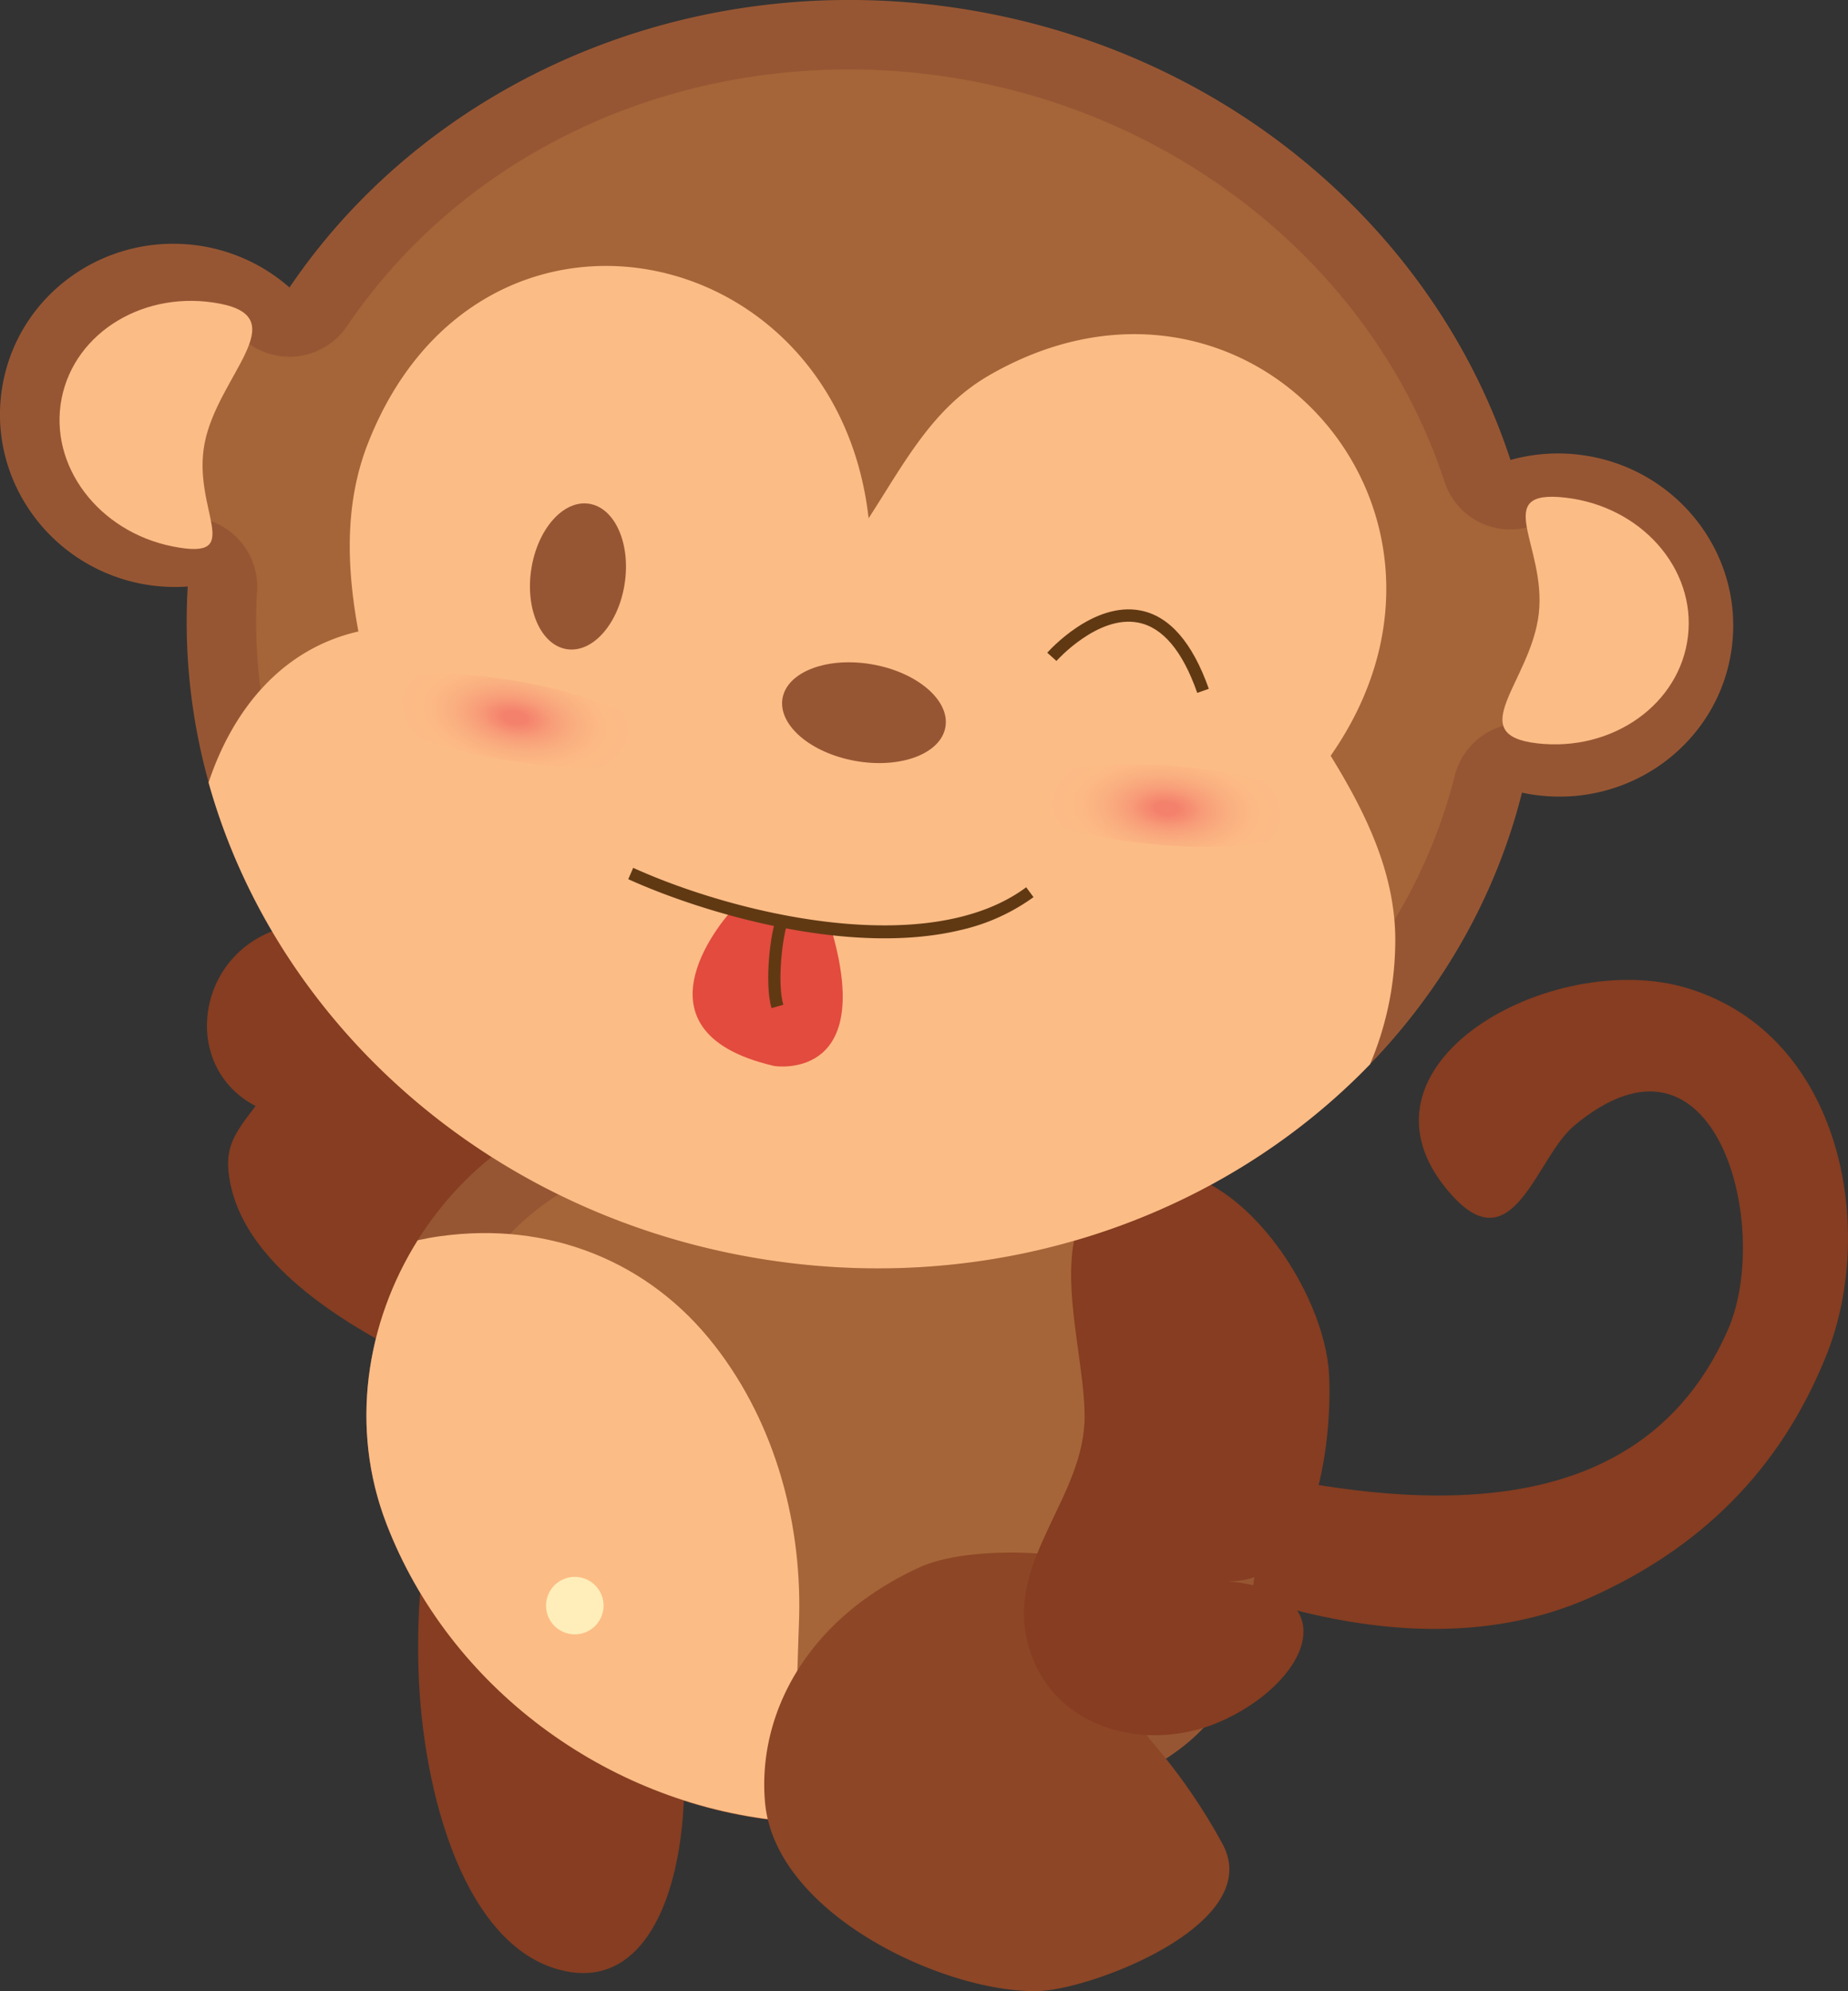 <svg xmlns="http://www.w3.org/2000/svg" xmlns:xlink="http://www.w3.org/1999/xlink" width="450.04" height="484.8" viewBox="0 0 450.04 484.8">
  <rect x="0" y="0" width="450.04" height="484.8" fill="#333333" stroke="none"/>
  <defs>
    <radialGradient id="bb0c7d15-aa61-40e7-809f-e60a2274cde9" cx="458.9" cy="159.1" r="15.38" gradientTransform="matrix(-1.84, -0.05, 0.32, 1.03, 918.87, 33.79)" gradientUnits="userSpaceOnUse">
      <stop offset="0.1" stop-color="#f4816c"/>
      <stop offset="0.14" stop-color="#f5876f"/>
      <stop offset="0.32" stop-color="#f89e79"/>
      <stop offset="0.52" stop-color="#faaf80"/>
      <stop offset="0.73" stop-color="#fcb985"/>
      <stop offset="1" stop-color="#fcbc86"/>
    </radialGradient>
    <radialGradient id="bd6177a9-d59d-460e-8826-fea6a9321c50" cx="379.39" cy="163.87" r="15.38" gradientTransform="matrix(-1.84, 0.13, 0.42, 1, 913.38, -16.34)" xlink:href="#bb0c7d15-aa61-40e7-809f-e60a2274cde9"/>
  </defs>
  <title>Asset 1</title>
  <g id="fe9396f3-a9af-4f56-94a7-f8f140441cde" data-name="Layer 2">
    <g id="bbe649cd-d020-4b20-bad9-22b866cb8044" data-name="Layer 1">
      <g>
        <path d="M56.12,288.3c-1.78-8.65.7-11.93,6.12-19-17.49-9.09-15-34.6,3.45-42.31,21.43-8.92,52.25,32.66,68.39,43.82,11.94,8.26,23.64,15.83,33.39,26.74-17.35,23.21-21.17,54.08-55.31,38.64C92.9,327.53,60.92,311.72,56.12,288.3Z" style="fill: #863d21"/>
        <path d="M383.28,274.16c-9.19,7.71-14.71,33.64-29.81,16.75-28-31.31,24.49-60.44,57.64-50.25,37.58,11.55,45.91,58.71,33.7,89.24-11.28,28.2-30.85,47.09-57.36,59-36.87,16.48-80.32,4-115.23-13.31,1.89-7.87,4.12-15.86,6.19-23.78,46.8,12.95,117.47,28.7,142.38-28C431.71,298.86,417.91,245.07,383.28,274.16Z" style="fill: #863d21"/>
        <g>
          <path d="M135.53,479.41c37.21,11,38.25-71.34,17.74-94.07-8.5-9.42-27.12-31.23-39.69-24.52-11.28,6-11.86,29.18-11.73,42.75C102.15,433.38,111.93,472.43,135.53,479.41Z" style="fill: #863d21"/>
          <path d="M94.1,371C110,412.35,150.42,441,194.3,443.73c38.1,2.41,101.39-3,108.31-41.63,5.92-33.06,11.68-78.25-18.49-104.42-39.81-34.52-88.64-43.88-138.64-29.42C103.56,280.39,78,329.21,94.1,371Z" style="fill: #975633"/>
          <path d="M210,427.3c32.71,0,72.22-7.37,76-28.18,6.22-34.82,9-69.66-12.93-88.66-24.36-21.12-52.27-31.84-83-31.84a143.66,143.66,0,0,0-39.91,5.89c-15.83,4.58-29.43,16.3-37.31,32.16-7.71,15.53-8.8,33.12-3,48.26,13.32,34.64,47.67,59.53,85.48,61.91C200.15,427.15,205.08,427.3,210,427.3Z" style="fill: #a56538"/>
          <path d="M174.09,327.69c15,19.28,21.46,44.06,20.46,68-.5,12.19-.37,32-4.85,47.57-42.07-4.41-80.25-32.38-95.6-72.27-9-23.34-5-48.87,7.62-69,1.8-.39,3.64-.75,5.57-1C133.49,297.36,158,306.93,174.09,327.69Z" style="fill: #fcbc86"/>
          <path d="M297.52,448.62c11.19,19.53-31.26,35.67-44.38,36.16-22.1.82-64.51-18.35-66.85-46.09-1.81-21.44,10.25-44.62,37.83-57.14,15.93-7.23,63.29-3.84,64,15.19.46,12.3-18.21,14.49-7.63,27.33A141.06,141.06,0,0,1,297.52,448.62Z" style="fill: #8d4626"/>
          <path d="M279.07,285.4c-28.51,5.14-15.08,39.11-14.93,59.22.15,19.78-18.93,34.91-13.93,55.07,5.32,21.48,29,27.16,46.55,19.67,21.67-9.27,32.05-31.69,2.07-34.36,24.48.77,25.77-42.1,24.68-52.24C321.25,311.72,299.76,281.66,279.07,285.4Z" style="fill: #863d21"/>
          <path d="M133,390.43a7,7,0,1,0,7.41-6.47A7,7,0,0,0,133,390.43Z" style="fill: #ffeeb9"/>
        </g>
        <g>
          <path d="M50.25,60.11A42.84,42.84,0,0,1,70.5,70C104,20.48,166.82-8.06,233.36,2c65.32,9.89,116.23,54.27,134.48,110a43.12,43.12,0,0,1,16.49-1.31c23.33,2.67,40.11,23.4,37.49,46.33s-23.65,39.34-47,36.66a40.28,40.28,0,0,1-4.17-.68c-19.32,76.47-98.38,126.71-183.47,113.82C101.75,293.89,41,222,45.72,142.81a43.43,43.43,0,0,1-11-.61c-23.07-4.36-38.3-26.27-34-48.94S27.18,55.76,50.25,60.11Z" style="fill: #975633"/>
          <path d="M213.83,291.92c67.37,0,125.12-42.38,140.45-103.06a16.93,16.93,0,0,1,16.38-12.78,16.71,16.71,0,0,1,3.56.38c.87.19,1.73.33,2.55.43a28,28,0,0,0,3,.17,25.11,25.11,0,0,0,25.22-22,24.34,24.34,0,0,0-5.36-18.2,25.8,25.8,0,0,0-17.25-9.4,27.61,27.61,0,0,0-3-.17,26.18,26.18,0,0,0-7,1,16.87,16.87,0,0,1-20.61-11C335,66,287.51,27.32,230.83,18.74a160,160,0,0,0-24.08-1.83C156.7,16.91,111,40.29,84.5,79.43a17,17,0,0,1-11.82,7.3,17.85,17.85,0,0,1-2.18.14,17,17,0,0,1-11.12-4.16,26,26,0,0,0-12.26-6,27.69,27.69,0,0,0-4.94-.46A25.08,25.08,0,0,0,17.34,96.4a24.34,24.34,0,0,0,4,18.54,25.72,25.72,0,0,0,16.52,10.63,24.61,24.61,0,0,0,4.68.43c.68,0,1.34,0,2-.07.39,0,.78,0,1.16,0A16.9,16.9,0,0,1,62.6,143.82c-4.23,70.59,51.62,134.85,127.14,146.28A161.37,161.37,0,0,0,213.83,291.92Z" style="fill: #a56538"/>
          <path d="M50.79,190.54C56.7,172.76,68.66,158,87.28,153.76c-2.84-15.39-3.48-31.11,2.38-45.95,26.78-68,114.09-50.64,121.87,18.38,8.8-13.59,15.53-26.84,29.42-34.84,62.81-36.16,124.75,33.06,83.1,92.67,8.69,14.13,16.29,29.48,15.71,46.79a77.18,77.18,0,0,1-6.12,28.33c-35.46,36.72-89.59,56.29-146.43,47.68C119.43,296.56,67.16,249.19,50.79,190.54Z" style="fill: #fcbc86"/>
          <path d="M87.81,169.22c-.91,5.29,14.6,12.36,34.64,15.78s37,1.89,37.92-3.4-14.6-12.37-34.65-15.79S88.71,163.92,87.81,169.22Z" style="fill: url(#bb0c7d15-aa61-40e7-809f-e60a2274cde9)"/>
          <path d="M247.68,193.48c-.38,5.36,15.74,10.89,36,12.35s37-1.7,37.4-7.06-15.73-10.89-36-12.35S248.07,188.13,247.68,193.48Z" style="fill: url(#bd6177a9-d59d-460e-8826-fea6a9321c50)"/>
          <path d="M291.56,168.71l2.82-1c-4-11.28-9.57-17.69-16.63-19.06-11.49-2.24-22.26,9.77-22.71,10.28l2.23,2c.11-.11,10.1-11.26,19.91-9.33C283.13,152.74,288,158.51,291.56,168.71Z" style="fill: #603913"/>
          <path d="M129.37,138.66c-1.48,9.77,2.41,18.46,8.7,19.41s12.58-6.2,14.06-16-2.42-18.47-8.7-19.42S130.85,128.88,129.37,138.66Z" style="fill: #975633"/>
          <path d="M15,97.06c-3.18,16.32,9,32.42,27.1,36s4.55-8.86,7.74-25.18,21.92-30.39,3.78-33.93S18.19,80.73,15,97.06Z" style="fill: #fcbc86"/>
          <path d="M411.07,154.88c-1.89,16.53-18.31,28.22-36.68,26.12s-1.54-15.08.35-31.6-11.88-30.33,6.49-28.23S413,138.36,411.07,154.88Z" style="fill: #fcbc86"/>
          <path d="M190.57,170c-1.15,6.49,6.79,13.33,17.75,15.28s20.76-1.73,21.91-8.22-6.79-13.33-17.74-15.28S191.73,163.53,190.57,170Z" style="fill: #975633"/>
          <path d="M178.3,221.56s-27.41,29.32,10.28,38c0,0,24.29,3.89,14.19-32.17C202.77,227.43,178.39,222.54,178.3,221.56Z" style="fill: #e24b3e"/>
          <g>
            <path d="M234,226.44a48.45,48.45,0,0,0,17.69-8l-1.78-2.4c-23.7,17.59-70.23,6.81-95.71-4.73L153,214.07C171.1,222.28,206.85,233,234,226.44Z" style="fill: #603913"/>
            <path d="M187.89,245.47l2.87-.83c-1.57-5.37-.18-17,1.11-20.06l-2.74-1.18C187.62,226.91,186.11,239.35,187.89,245.47Z" style="fill: #603913"/>
          </g>
        </g>
      </g>
    </g>
  </g>
</svg>
